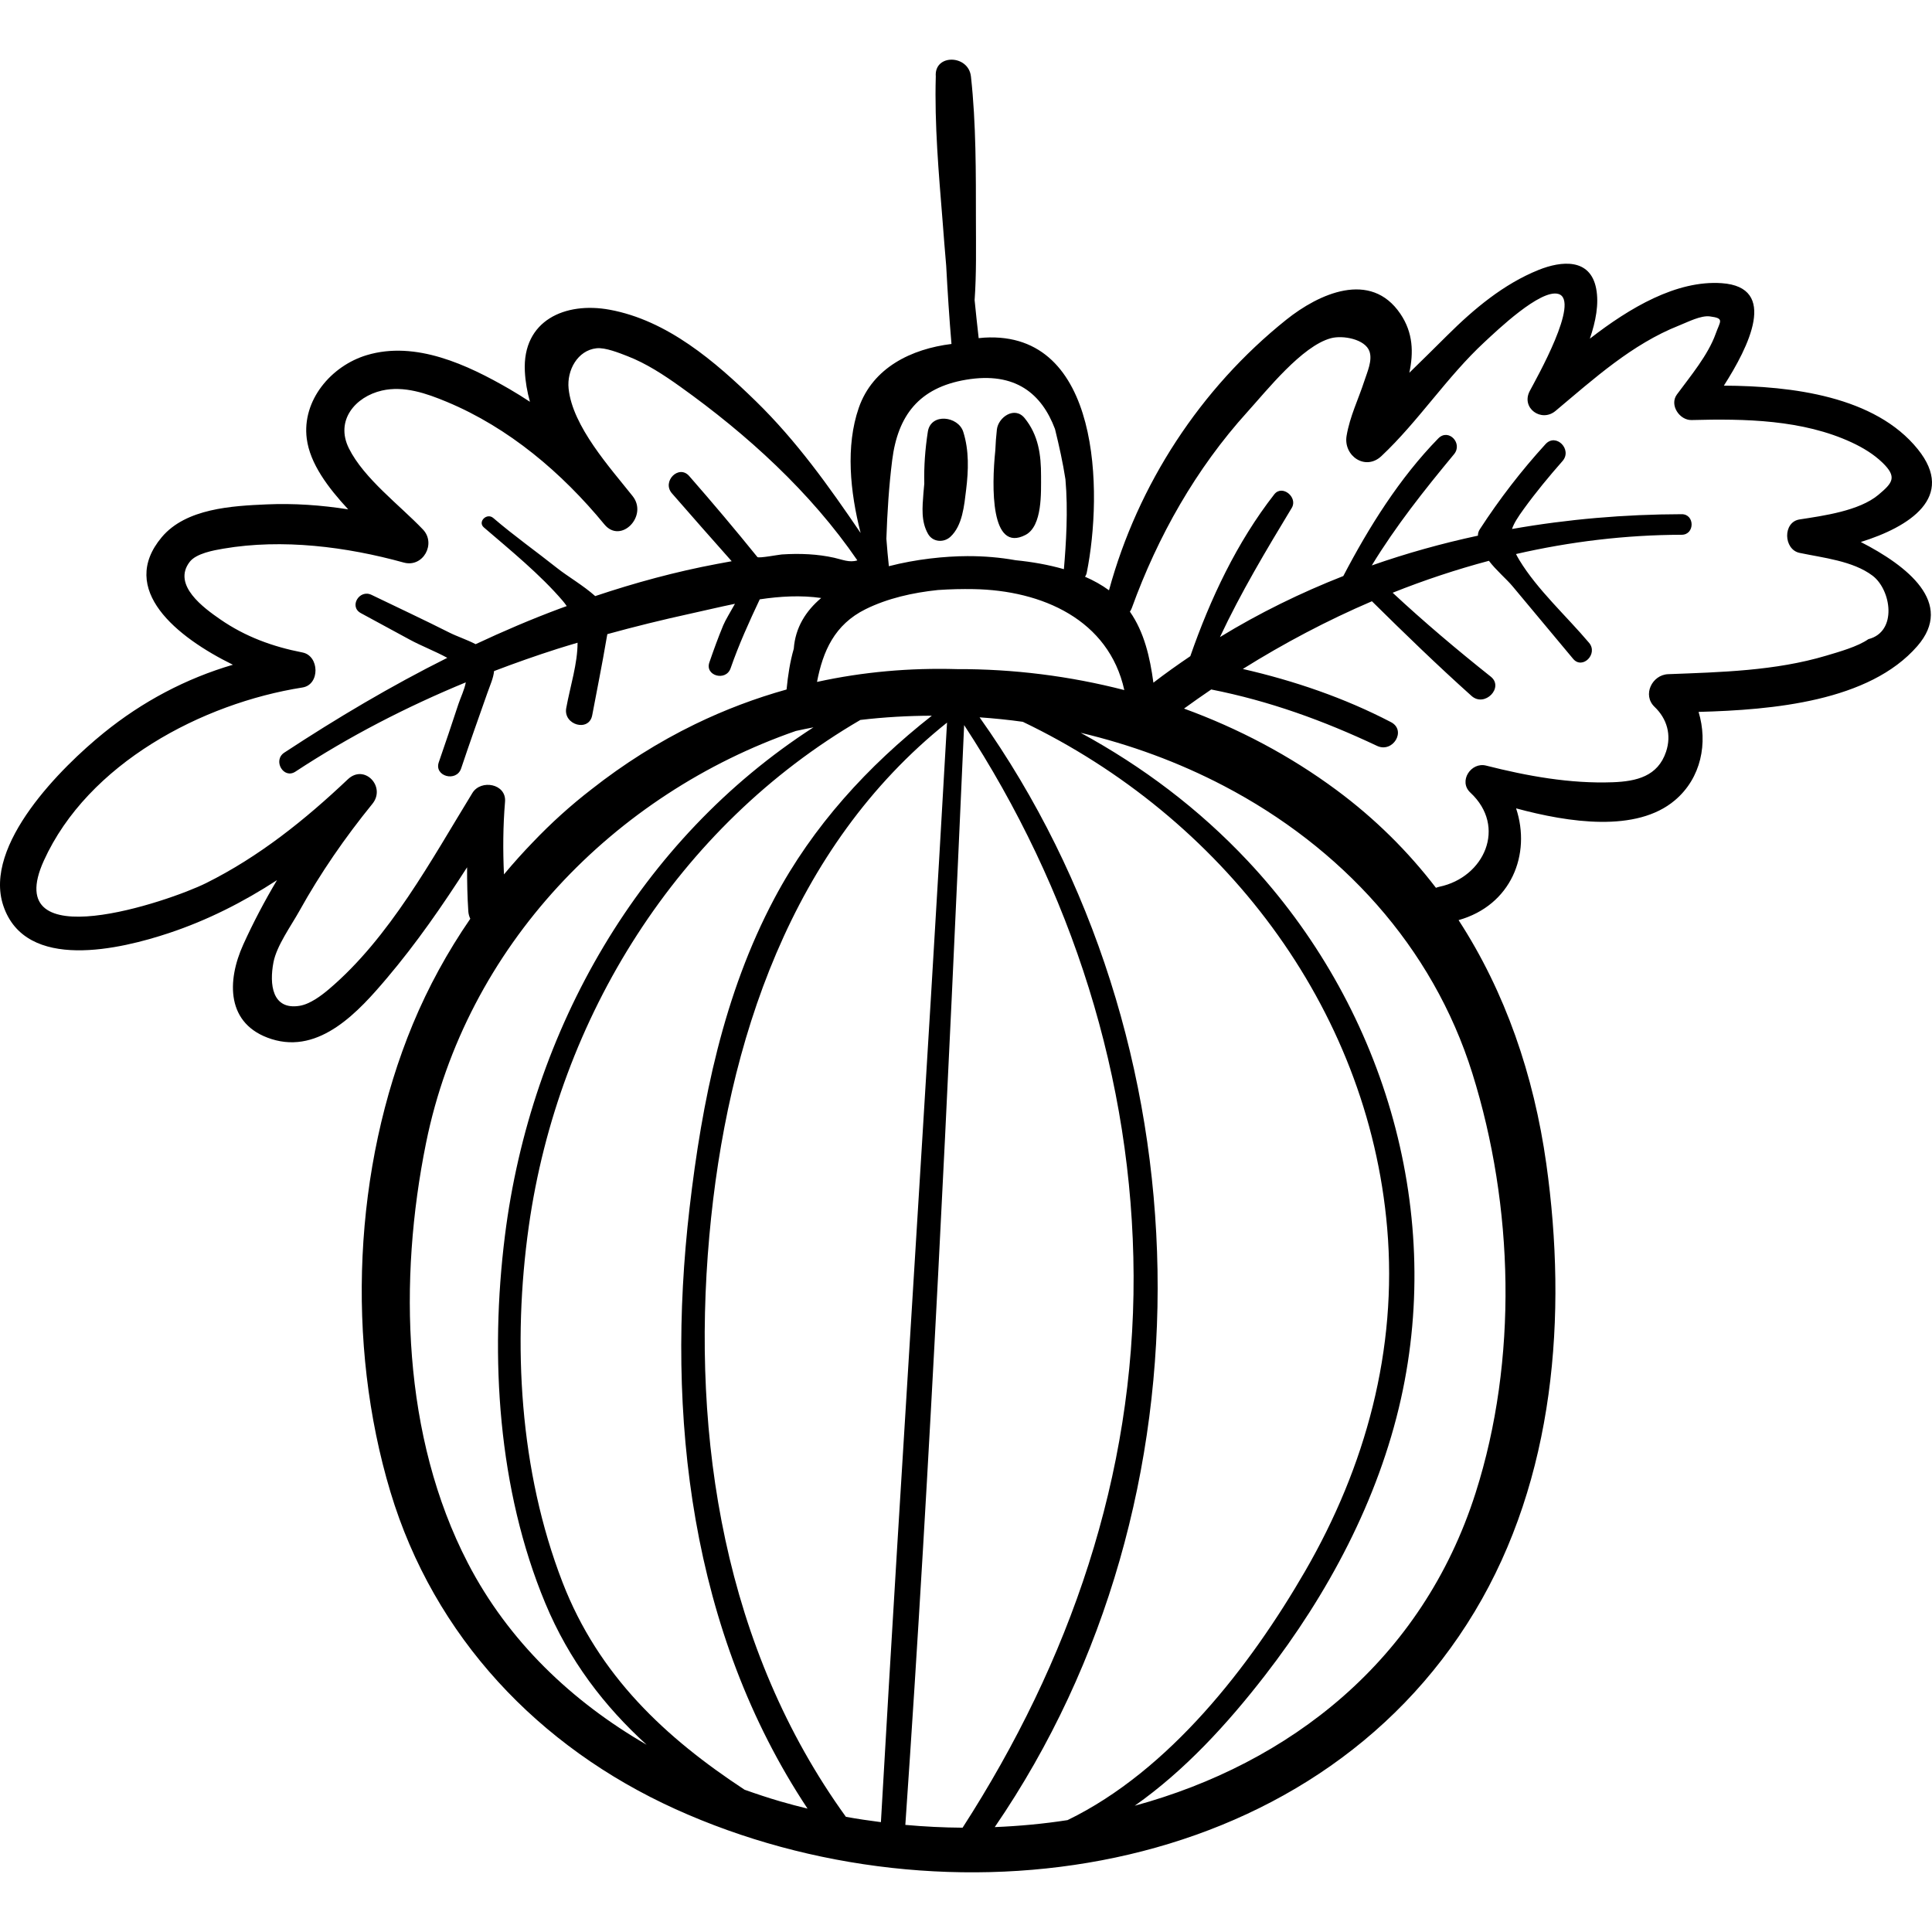 <?xml version="1.0" encoding="iso-8859-1"?>
<!-- Generator: Adobe Illustrator 19.0.0, SVG Export Plug-In . SVG Version: 6.00 Build 0)  -->
<svg version="1.1" id="Capa_1" xmlns="http://www.w3.org/2000/svg" xmlns:xlink="http://www.w3.org/1999/xlink" x="0px" y="0px"
	 viewBox="0 0 512.002 512.002" style="enable-background:new 0 0 512.002 512.002;" xml:space="preserve">
<g>
	<g>
		<path d="M493.132,143.637c12.837-3.993,25.332-11.904,15.112-24.585c-11.314-14.039-33.321-16.761-51.4-16.854
			c6.54-10.223,14.545-26.126-0.594-27.156c-11.924-0.811-24.284,6.456-34.921,14.709c1.574-4.604,2.449-9.199,1.678-13.25
			c-1.545-8.118-9.165-7.421-15.274-4.964c-9.272,3.731-17.158,10.354-24.174,17.326c-3.376,3.355-6.716,6.654-10.071,9.924
			c1.131-5.307,1.035-10.587-2.373-15.622c-7.875-11.636-21.608-5.34-30.24,1.566c-22.754,18.202-39.336,43.654-46.979,71.703
			c-1.932-1.419-4.078-2.603-6.359-3.598c0.216-0.296,0.378-0.652,0.463-1.072c4.266-21.157,3.81-64.11-27.147-62.289
			c-0.5,0.029-0.996,0.086-1.493,0.139c-0.383-3.345-0.74-6.704-1.076-10.078c0.498-6.992,0.354-14.075,0.347-21.003
			c-0.012-12.68,0.07-25.654-1.32-38.26c-0.645-5.848-9.799-6.046-9.318,0c-0.365,12.691,0.779,25.609,1.799,38.26
			c0.316,3.915,0.593,7.902,0.959,11.891c0.373,6.914,0.812,13.826,1.401,20.729c-10.573,1.304-20.868,6.242-24.572,16.941
			c-3.514,10.153-2.303,22.215,0.493,33.153c-8.39-12.348-16.978-24.404-27.761-34.919c-10.821-10.551-23.45-21.438-38.766-24.252
			c-11.768-2.162-23.112,2.841-22.458,16.279c0.135,2.77,0.618,5.476,1.353,8.124c-1.791-1.178-3.609-2.323-5.479-3.404
			c-11.05-6.386-24.799-12.855-37.771-8.959c-9.426,2.83-17.215,11.986-15.895,22.152c0.857,6.603,5.629,12.947,10.98,18.718
			c-7.148-1.125-14.389-1.635-21.617-1.318c-9.145,0.401-21.391,1.058-27.796,8.694c-11.642,13.881,3.953,26.482,18.855,33.802
			c-12.436,3.651-23.975,9.738-34.284,18.106c-10.99,8.92-31.976,29.592-26.555,45.754c5.911,17.625,31.203,11.47,43.889,7.252
			c10.183-3.386,19.716-8.215,28.639-14.028c-3.282,5.527-6.286,11.216-8.941,17.074c-4.371,9.646-4.574,21.184,7.453,25.032
			c12.878,4.119,23.233-7.426,30.599-16.118c7.841-9.253,14.721-19.209,21.264-29.393c-0.011,3.873,0.068,7.75,0.325,11.652
			c0.05,0.753,0.244,1.408,0.525,1.986c-6.007,8.737-11.142,18.081-15.22,27.909c-15.766,37.984-17.801,84.57-5.949,123.967
			c11.555,38.41,39.265,67.651,75.559,84.087c71.607,32.427,168.734,19.203,211.765-52.319
			c21.251-35.32,24.627-78.626,19.003-118.681c-3.304-23.528-10.869-45.539-23.251-64.601c13.938-3.926,19.28-17.424,15.243-29.617
			c14.023,3.786,31.89,6.463,42.072-2.13c7.027-5.931,8.77-15.227,6.289-23.434c19.695-0.518,45.226-2.779,57.967-17.433
			C518.065,159.786,505.399,149.926,493.132,143.637z M236.438,121.968c1.49-11.868,7.126-19.224,19.537-21.329
			c13.234-2.246,20.134,3.855,23.584,12.988c0.025,0.101,0.058,0.194,0.083,0.296c1.058,4.312,2.033,8.694,2.714,13.104
			c0.735,8.33,0.162,17.077-0.411,23.812c-4.144-1.197-8.513-1.945-12.786-2.371c-4.121-0.74-8.407-1.104-12.773-1.088
			c-5.985,0.021-13.557,0.79-20.825,2.67c-0.247-2.328-0.482-4.771-0.661-7.284C235.136,135.809,235.574,128.844,236.438,121.968z
			 M229.39,161.441c5.81-2.875,12.504-4.387,19.168-5.079c3.312-0.233,6.508-0.288,9.379-0.241
			c18.305,0.301,35.912,8.16,40.017,26.756c-14.479-3.732-29.431-5.605-44.332-5.553c-12.456-0.362-24.871,0.714-37.106,3.391
			C218.075,172.613,221.133,165.526,229.39,161.441z M87.207,262.114c-2.081,1.769-5.058,4.001-7.84,4.445
			c-7.242,1.153-8.024-5.69-6.893-11.554c0.846-4.387,4.7-9.692,6.873-13.604c5.576-10.036,12.105-19.472,19.343-28.377
			c3.668-4.514-2.114-10.662-6.504-6.505c-11.333,10.733-23.547,20.54-37.588,27.521c-9.81,4.877-54.836,20.165-42.979-5.956
			c11.691-25.754,41.953-41.707,68.549-45.893c4.673-0.736,4.507-8.399,0-9.276c-7.9-1.538-15.154-4.18-21.812-8.788
			c-4.232-2.929-12.831-9.079-8.074-15.238c1.729-2.239,6.379-3.059,8.928-3.493c15.683-2.673,32.613-0.509,47.779,3.685
			c5.131,1.419,8.662-5.014,5.098-8.757c-6.115-6.423-15.633-13.494-19.623-21.503c-3.681-7.389,1.684-13.694,8.746-15.317
			c5.86-1.346,11.858,0.765,17.179,2.981c16.47,6.856,30.532,18.809,41.776,32.482c4.361,5.304,11.662-2.231,7.492-7.491
			c-5.939-7.49-15.95-18.475-16.972-28.51c-0.492-4.83,2.373-10.116,7.394-10.669c2.361-0.26,6.133,1.284,8.215,2.089
			c4.975,1.924,9.599,4.96,13.916,8.041c17.765,12.678,34.61,27.993,47,46.079c-2.131,0.666-4.029-0.225-6.146-0.697
			c-2.21-0.493-4.462-0.784-6.721-0.92c-2.391-0.144-4.791-0.107-7.181,0.048c-0.765,0.05-6.127,1.076-6.447,0.681
			c-5.888-7.281-11.897-14.413-18.074-21.47c-2.755-3.146-7.298,1.446-4.581,4.581c5.235,6.04,10.548,12.014,15.845,18.002
			c-1.295,0.235-2.585,0.475-3.868,0.715c-10.951,2.052-21.732,4.983-32.301,8.525c-3.079-2.764-7.388-5.275-10.034-7.377
			c-5.632-4.472-11.516-8.631-16.976-13.318c-1.716-1.473-4.225,1.013-2.497,2.497c6.948,5.964,14.977,12.52,20.918,19.475
			c0.385,0.451,0.723,0.91,1.043,1.37c-0.602,0.22-1.207,0.432-1.808,0.656c-7.598,2.83-15.025,6.015-22.333,9.44
			c-2.324-1.205-5.019-2.093-6.922-3.053c-6.835-3.449-13.78-6.685-20.673-10.018c-3.211-1.553-6.036,3.108-2.829,4.839
			c4.321,2.332,8.637,4.674,12.949,7.023c3.043,1.657,6.745,3.067,9.959,4.829c-14.89,7.442-29.239,15.952-43.192,25.12
			c-3.125,2.054-0.205,7.108,2.945,5.038c14.252-9.365,29.42-17.17,45.151-23.662c-0.326,1.893-1.366,3.986-1.957,5.769
			c-1.703,5.144-3.408,10.284-5.195,15.4c-1.303,3.729,4.671,5.378,5.923,1.633c2.234-6.684,4.598-13.322,6.941-19.968
			c0.736-2.088,1.606-3.962,1.784-5.824c5.543-2.117,11.144-4.091,16.801-5.897c1.77-0.565,3.548-1.084,5.324-1.618
			c0.011,5.543-1.922,11.43-3.002,17.326c-0.822,4.488,6.039,6.421,6.885,1.898c1.254-6.703,2.628-13.394,3.759-20.118
			c0.076-0.451,0.163-0.913,0.249-1.378c7.263-1.999,14.572-3.799,21.956-5.416c3.92-0.859,7.882-1.811,11.865-2.628
			c-1.199,2.162-2.525,4.301-3.114,5.722c-1.341,3.237-2.532,6.513-3.671,9.825c-1.225,3.561,4.4,5.08,5.627,1.551
			c2.199-6.327,4.905-12.289,7.728-18.276c5.43-0.807,10.875-1.127,16.283-0.356c-4.102,3.458-6.864,7.867-7.264,13.44
			c-0.993,3.423-1.547,7.066-1.913,10.807c-8.208,2.298-16.321,5.339-24.292,9.214c-9.748,4.739-18.914,10.557-27.395,17.23
			c-5.514,4.258-10.722,8.957-15.592,14.076c-1.26,1.302-2.494,2.628-3.712,3.978c-1.331,1.475-2.625,2.983-3.9,4.507
			c-0.296-6.407-0.256-12.808,0.283-19.248c0.401-4.799-6.391-6.016-8.644-2.341C114.315,227.884,103.274,248.461,87.207,262.114z
			 M123.987,414.226c-17.35-33.483-18.444-75.031-11.073-111.359c10.605-52.266,50.006-92.48,97.992-109.152
			c1.547-0.355,3.109-0.652,4.668-0.961c-45.982,29.654-74.932,80.048-81.774,134.808c-4.01,32.092-1.839,67.124,10.68,97.24
			c6.345,15.264,15.664,27.359,26.882,37.574C151.604,450.946,134.751,434.997,123.987,414.226z M206.837,477.402
			c-3.204-0.932-6.373-1.988-9.518-3.106c-20.904-13.741-38.648-30.166-48.245-54.969c-11.401-29.468-13.327-63.26-8.937-94.348
			c7.823-55.399,39.533-106.039,87.871-134.186c6.272-0.743,12.602-1.103,18.943-1.126c-16.941,13.311-31.528,29.228-41.742,48.448
			c-13.463,25.333-19.182,53.749-22.469,82.012c-6.4,55.015,0.304,112.499,31.268,159.177
			C211.603,478.715,209.21,478.092,206.837,477.402z M224.174,481.477c-32.116-44.444-41.018-100.062-36.197-153.889
			c4.612-51.486,21.792-103.154,62.998-136.092c-5.485,97.151-11.977,194.245-17.523,291.392
			C230.347,482.491,227.251,482.039,224.174,481.477z M255.096,484.361c-5.059-0.034-10.124-0.286-15.172-0.745
			c6.716-97.065,11.25-194.266,15.583-291.461c28.431,43.409,44.712,93.813,44.91,145.93
			C300.617,391.105,283.501,440.292,255.096,484.361z M263.621,484.202c59.66-87.036,56.705-208.575-4.021-294.1
			c3.827,0.268,7.65,0.651,11.456,1.185c52.466,25.133,91.526,75.24,96.566,134.225c2.748,32.157-5.686,63.1-21.753,90.87
			c-14.479,25.027-35.95,52.868-62.958,65.969C276.55,483.341,270.1,483.933,263.621,484.202z M390.19,284.451
			c11.013,35.195,12.102,75.917,0.863,111.175c-14.163,44.432-49.315,71.737-90.335,82.911
			c13.296-9.348,24.613-21.753,34.486-34.496c16.713-21.573,30.062-46.52,36.051-73.289c11.426-51.07-5.035-104.727-40.583-142.593
			c-12.98-13.827-27.912-25.04-44.285-33.96c13.121,3.105,25.901,7.776,37.918,14.058
			C355.348,224.485,379.642,250.744,390.19,284.451z M495.14,169.385c-2.833,1.988-7.774,3.361-11.171,4.375
			c-13.531,4.037-27.894,4.37-41.901,4.905c-4.244,0.162-6.887,5.519-3.588,8.664c3.307,3.153,4.528,7.448,3.045,11.889
			c-2.182,6.532-7.852,7.853-14.117,8.087c-11.302,0.421-22.671-1.643-33.579-4.413c-4.005-1.016-7.395,4.159-4.166,7.157
			c9.734,9.04,3.714,22.468-8.236,24.957c-0.323,0.067-0.608,0.168-0.884,0.276c-7.356-9.599-16.097-18.304-26.33-25.887
			c-12.381-9.175-26.057-16.368-40.435-21.612c2.376-1.726,4.781-3.413,7.213-5.063c15.428,3.054,29.692,8.223,43.945,14.949
			c4.19,1.977,7.89-4.107,3.681-6.298c-12.378-6.443-25.665-10.972-39.254-14.087c10.939-6.837,22.381-12.874,34.212-17.945
			c8.636,8.532,17.349,16.983,26.394,25.086c3.503,3.138,8.681-2.258,5.103-5.103c-8.938-7.11-17.653-14.462-26.003-22.237
			c8.333-3.326,16.85-6.158,25.509-8.464c1.885,2.494,4.692,4.859,6.243,6.719c5.353,6.421,10.713,12.835,16.07,19.254
			c2.469,2.957,6.707-1.3,4.234-4.234c-5.908-7.01-13.72-14.081-18.463-21.907c-0.355-0.586-0.633-1.107-0.905-1.625
			c14.328-3.286,29.017-5.076,43.908-5.108c3.507-0.007,3.513-5.459,0-5.451c-15.133,0.033-30.198,1.32-44.963,3.921
			c0.515-1.544,1.575-3.174,3.142-5.336c3.193-4.404,6.648-8.581,10.237-12.663c2.682-3.052-1.718-7.531-4.493-4.493
			c-6.441,7.053-12.199,14.544-17.408,22.548c-0.384,0.589-0.526,1.168-0.507,1.71c-9.548,2.055-18.951,4.67-28.134,7.895
			c6.392-10.487,13.876-19.915,21.804-29.484c2.385-2.878-1.471-6.951-4.18-4.18c-10.247,10.481-18.388,23.488-25.169,36.47
			c-11.302,4.439-22.25,9.792-32.688,16.176c5.568-11.855,12.19-22.917,19.029-34.239c1.686-2.791-2.537-6.282-4.642-3.582
			c-9.921,12.717-16.96,27.685-22.247,42.886c-3.312,2.245-6.588,4.558-9.782,7.02c-0.894-6.676-2.424-13.389-6.23-18.823
			c0.195-0.278,0.372-0.582,0.503-0.944c6.88-19.016,17.018-36.95,30.628-51.977c5.192-5.733,14.472-17.473,22.132-19.537
			c3.188-0.859,9.105,0.241,10.231,3.497c0.827,2.394-0.592,5.462-1.335,7.753c-1.608,4.953-3.853,9.421-4.731,14.612
			c-0.893,5.281,4.966,9.379,9.229,5.373c9.843-9.249,17.35-20.992,27.363-30.257c3.235-2.993,14.753-14.05,19.514-12.719
			c5.966,1.667-5.846,22.464-7.567,25.733c-2.373,4.511,3.083,8.413,6.832,5.271c10.154-8.507,20.251-17.692,32.751-22.64
			c2.279-0.902,5.734-2.718,8.147-2.408c3.97,0.51,2.735,1.24,1.553,4.576c-2.008,5.666-6.771,11.346-10.286,16.121
			c-2.05,2.785,0.716,6.855,3.885,6.771c14.074-0.375,29.441-0.121,42.471,5.95c2.936,1.368,5.796,3.087,8.133,5.352
			c3.95,3.826,2.68,5.35-1.078,8.504c-5.093,4.276-14.591,5.558-20.904,6.534c-4.501,0.696-4.264,7.963-0.007,8.861
			c6.194,1.307,14.155,2.113,19.356,6.05C501.197,156.312,502.915,167.421,495.14,169.385z"/>
	</g>
</g>
<g>
	<g>
		<path d="M255.268,114.423c-1.326-4.154-8.606-5.082-9.385,0c-0.703,4.587-1.051,9.173-0.936,13.752
			c-0.071,0.841-0.167,1.681-0.228,2.522c-0.273,3.73-0.685,7.461,1.234,10.812c1.244,2.174,4.142,2.373,5.899,0.761
			c3.236-2.97,3.676-8.352,4.183-12.487C256.66,124.68,256.845,119.367,255.268,114.423z"/>
	</g>
</g>
<g>
	<g>
		<path d="M275.89,126.183c0.019-5.672-0.702-10.909-4.368-15.397c-2.635-3.226-6.971-0.216-7.336,3.039
			c-0.208,1.854-0.343,3.702-0.418,5.545c-0.999,9.732-1.269,27.202,7.992,22.396C276.297,139.411,275.876,130.424,275.89,126.183z"
			/>
	</g>
</g>
<g>
</g>
<g>
</g>
<g>
</g>
<g>
</g>
<g>
</g>
<g>
</g>
<g>
</g>
<g>
</g>
<g>
</g>
<g>
</g>
<g>
</g>
<g>
</g>
<g>
</g>
<g>
</g>
<g>
</g>
</svg>
